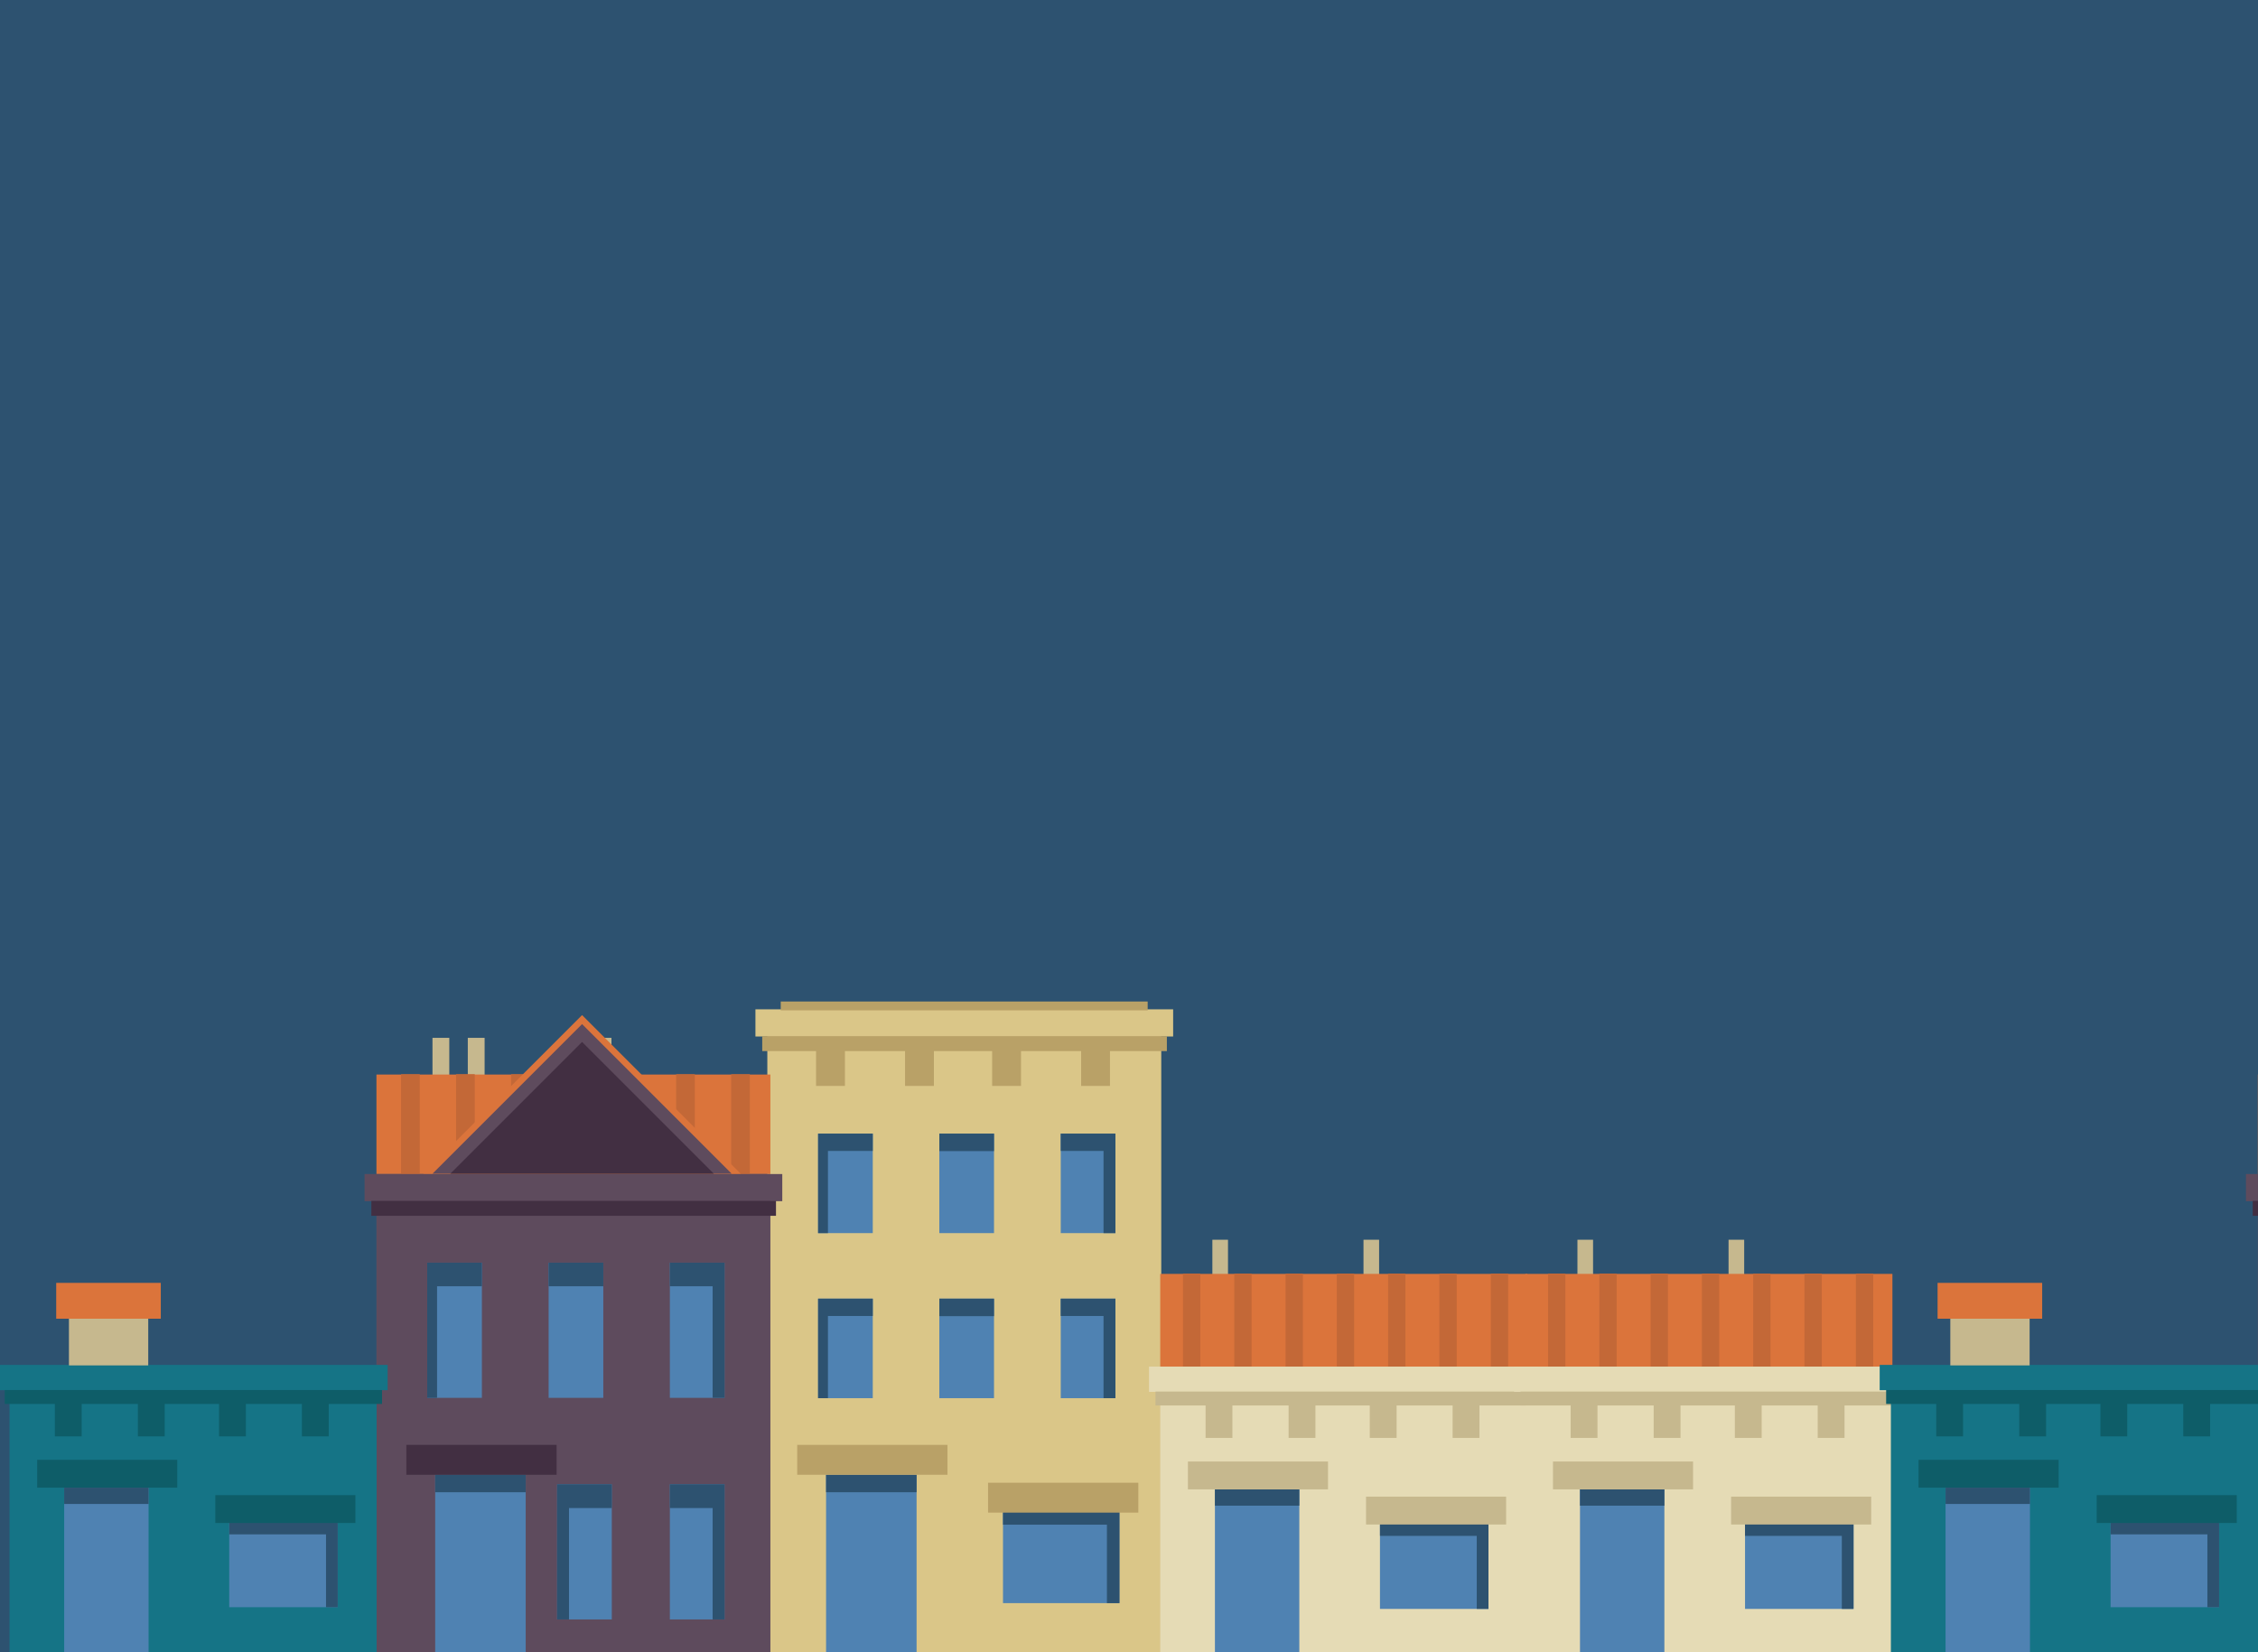 <?xml version="1.0" encoding="utf-8"?>
<!-- Generator: Adobe Illustrator 19.0.1, SVG Export Plug-In . SVG Version: 6.00 Build 0)  -->
<svg version="1.1" xmlns="http://www.w3.org/2000/svg" xmlns:xlink="http://www.w3.org/1999/xlink" x="0px" y="0px"
	 viewBox="0 0 1329.8 973" style="enable-background:new 0 0 1329.8 973;" xml:space="preserve">
<style type="text/css">
	.st0{fill:#2D5270;}
	.st1{fill:#DAC688;}
	.st2{fill:#4F82B2;}
	.st3{fill:#B9A167;}
	.st4{fill:#C6B88E;}
	.st5{fill:#5E4B5D;}
	.st6{fill:#DB743B;}
	.st7{fill:#C36837;}
	.st8{fill:#422F42;}
	.st9{fill:#E5DBB5;}
	.st10{fill:#157486;}
	.st11{fill:#0E5D68;}
</style>
<g id="Night">
	<rect x="-19.4" y="-144" class="st0" width="1829.2" height="1134.2"/>
</g>
<g id="Layer_1">
	<g>
		<g>
			<rect x="451.9" y="608.4" class="st1" width="232" height="367.9"/>
			<g>
				<rect x="590.7" y="885.5" class="st2" width="68.5" height="58.6"/>
				<polygon class="st0" points="590.7,885.5 590.7,897.9 651.9,897.9 651.9,944.1 659.3,944.1 659.3,885.5 				"/>
			</g>
			<g>
				<rect x="486.5" y="868.5" class="st2" width="53.3" height="107.2"/>
				<rect x="486.5" y="868.5" class="st0" width="53.3" height="10.3"/>
			</g>
			<rect x="444.9" y="594.4" class="st1" width="246" height="16"/>
			<rect x="459.8" y="589.8" class="st3" width="216.1" height="5.2"/>
			<g>
				<rect x="448.9" y="610.2" class="st3" width="238.3" height="8.8"/>
				<rect x="480.6" y="617.8" class="st3" width="17" height="21.7"/>
				<rect x="533" y="617.8" class="st3" width="17" height="21.7"/>
				<rect x="584.3" y="617.8" class="st3" width="17" height="21.7"/>
				<rect x="636.7" y="617.8" class="st3" width="17" height="21.7"/>
			</g>
			<g>
				<rect x="481.8" y="667.6" class="st2" width="32.2" height="58.6"/>
				<polygon class="st0" points="487.6,677.8 514,677.8 514,667.6 481.8,667.6 481.8,726.2 487.6,726.2 				"/>
			</g>
			<g>
				<rect x="553.2" y="667.6" class="st2" width="32.2" height="58.6"/>
				<rect x="553.2" y="667.6" class="st0" width="32.2" height="10.3"/>
			</g>
			<g>
				<rect x="624.7" y="667.6" class="st2" width="32.2" height="58.6"/>
				<polygon class="st0" points="624.7,667.6 624.7,677.8 649.9,677.8 649.9,726.2 656.9,726.2 656.9,667.6 				"/>
			</g>
			<g>
				<rect x="481.8" y="764.8" class="st2" width="32.2" height="58.6"/>
				<polygon class="st0" points="487.6,775 514,775 514,764.8 481.8,764.8 481.8,823.4 487.6,823.4 				"/>
			</g>
			<g>
				<rect x="553.2" y="764.8" class="st2" width="32.2" height="58.6"/>
				<rect x="553.2" y="764.8" class="st0" width="32.2" height="10.3"/>
			</g>
			<g>
				<rect x="624.7" y="764.8" class="st2" width="32.2" height="58.6"/>
				<polygon class="st0" points="624.7,764.8 624.7,775 649.9,775 649.9,823.4 656.9,823.4 656.9,764.8 				"/>
			</g>
			<rect x="581.9" y="873.2" class="st3" width="88.5" height="17.6"/>
			<rect x="469.5" y="850.9" class="st3" width="88.5" height="17.6"/>
		</g>
		<g>
			<rect x="254.7" y="611.2" class="st4" width="9.9" height="35.1"/>
			<rect x="275.5" y="611.2" class="st4" width="9.9" height="35.1"/>
			<rect x="350.2" y="611.2" class="st4" width="9.9" height="35.1"/>
			<rect x="221.7" y="705.4" class="st5" width="232" height="270.4"/>
			<g>
				<rect x="256.3" y="868.5" class="st2" width="53.3" height="107.2"/>
				<rect x="256.3" y="868.5" class="st0" width="53.3" height="10.3"/>
			</g>
			<rect x="221.7" y="632.8" class="st6" width="232" height="58.6"/>
			<rect x="236.2" y="632.6" class="st7" width="11" height="58.8"/>
			<rect x="268.6" y="632.6" class="st7" width="11" height="58.8"/>
			<rect x="301" y="632.6" class="st7" width="11" height="58.8"/>
			<rect x="333.4" y="632.6" class="st7" width="11" height="58.8"/>
			<rect x="365.8" y="632.6" class="st7" width="11" height="58.8"/>
			<rect x="398.2" y="632.6" class="st7" width="11" height="58.8"/>
			<rect x="430.6" y="632.6" class="st7" width="11" height="58.8"/>
			<rect x="214.7" y="691.4" class="st5" width="246" height="16"/>
			<rect x="218.7" y="707.2" class="st8" width="238.3" height="8.8"/>
			<g>
				<rect x="251.6" y="743.6" class="st2" width="32.2" height="79.6"/>
				<polygon class="st0" points="257.4,757.5 283.8,757.5 283.8,743.6 251.6,743.6 251.6,823.2 257.4,823.2 				"/>
			</g>
			<g>
				<rect x="323.1" y="743.6" class="st2" width="32.2" height="79.6"/>
				<rect x="323.1" y="743.6" class="st0" width="32.2" height="13.9"/>
			</g>
			<g>
				<rect x="394.5" y="743.6" class="st2" width="32.2" height="79.6"/>
				<polygon class="st0" points="394.5,743.6 394.5,757.5 419.7,757.5 419.7,823.2 426.7,823.2 426.7,743.6 				"/>
			</g>
			<g>
				<rect x="394.5" y="874.1" class="st2" width="32.2" height="79.6"/>
				<polygon class="st0" points="394.5,874.1 394.5,888.1 419.7,888.1 419.7,953.7 426.7,953.7 426.7,874.1 				"/>
			</g>
			<g>
				<rect x="328.1" y="874.1" class="st2" width="32.2" height="79.6"/>
				<polygon class="st0" points="360.3,874.1 360.3,888.1 335.1,888.1 335.1,953.7 328.1,953.7 328.1,874.1 				"/>
			</g>
			<rect x="239.3" y="850.9" class="st8" width="88.5" height="17.6"/>
			<g>
				<polygon class="st6" points="436.2,691.2 342.8,597.8 249.4,691.2 				"/>
				<polygon class="st5" points="254.7,691.2 430.9,691.2 342.8,603.1 				"/>
				<polygon class="st8" points="265.2,691.2 420.4,691.2 342.8,613.6 				"/>
			</g>
		</g>
		<g>
			<rect x="714" y="730.1" class="st4" width="9.2" height="32.8"/>
			<rect x="803" y="730.1" class="st4" width="9.2" height="32.8"/>
			<rect x="683.3" y="817.9" class="st9" width="216.2" height="159.1"/>
			<rect x="812.7" y="892.9" class="st2" width="63.9" height="54.6"/>
			<polygon class="st0" points="812.7,892.9 812.7,904.5 869.7,904.5 869.7,947.5 876.6,947.5 876.6,892.9 			"/>
			<rect x="715.5" y="877.1" class="st2" width="49.7" height="99.9"/>
			<rect x="715.5" y="877.1" class="st0" width="49.7" height="9.6"/>
			<rect x="683.3" y="750.2" class="st6" width="216.2" height="54.6"/>
			<rect x="696.7" y="750" class="st7" width="10.2" height="54.8"/>
			<rect x="726.9" y="750" class="st7" width="10.2" height="54.8"/>
			<rect x="757.1" y="750" class="st7" width="10.2" height="54.8"/>
			<rect x="787.3" y="750" class="st7" width="10.2" height="54.8"/>
			<rect x="817.5" y="750" class="st7" width="10.2" height="54.8"/>
			<rect x="847.7" y="750" class="st7" width="10.2" height="54.8"/>
			<rect x="878" y="750" class="st7" width="10.2" height="54.8"/>
			<rect x="676.7" y="804.8" class="st9" width="229.3" height="14.9"/>
			<rect x="680.5" y="819.5" class="st4" width="222.2" height="8.2"/>
			<rect x="710" y="826.6" class="st4" width="15.8" height="20.2"/>
			<rect x="758.9" y="826.6" class="st4" width="15.8" height="20.2"/>
			<rect x="806.7" y="826.6" class="st4" width="15.8" height="20.2"/>
			<rect x="855.5" y="826.6" class="st4" width="15.8" height="20.2"/>
			<rect x="804.5" y="881.4" class="st4" width="82.5" height="16.4"/>
			<rect x="699.6" y="860.7" class="st4" width="82.5" height="16.4"/>
		</g>
		<g>
			<rect x="5.6" y="816.9" class="st10" width="216.2" height="159.1"/>
			<rect x="135" y="891.9" class="st2" width="63.9" height="54.6"/>
			<polygon class="st0" points="135,891.9 135,903.6 192,903.6 192,946.5 198.9,946.5 198.9,891.9 			"/>
			<rect x="37.8" y="876.1" class="st2" width="49.7" height="99.9"/>
			<rect x="37.8" y="876.1" class="st0" width="49.7" height="9.6"/>
			<rect x="-1" y="803.8" class="st10" width="229.3" height="14.9"/>
			<rect x="2.8" y="818.6" class="st11" width="222.2" height="8.2"/>
			<rect x="32.3" y="825.7" class="st11" width="15.8" height="20.2"/>
			<rect x="81.2" y="825.7" class="st11" width="15.8" height="20.2"/>
			<rect x="129" y="825.7" class="st11" width="15.8" height="20.2"/>
			<rect x="177.8" y="825.7" class="st11" width="15.8" height="20.2"/>
			<rect x="126.8" y="880.5" class="st11" width="82.5" height="16.4"/>
			<rect x="21.9" y="859.7" class="st11" width="82.5" height="16.4"/>
			<g>
				<rect x="40.6" y="771.3" class="st4" width="46.7" height="32.8"/>
				<rect x="33.1" y="755.5" class="st6" width="61.6" height="21.1"/>
			</g>
		</g>
	</g>
	<g>
		<rect x="929" y="730.1" class="st4" width="9.2" height="32.8"/>
		<rect x="1018" y="730.1" class="st4" width="9.2" height="32.8"/>
		<rect x="898.3" y="817.9" class="st9" width="216.2" height="159.1"/>
		<rect x="1027.7" y="892.9" class="st2" width="63.9" height="54.6"/>
		<polygon class="st0" points="1027.7,892.9 1027.7,904.5 1084.7,904.5 1084.7,947.5 1091.6,947.5 1091.6,892.9 		"/>
		<rect x="930.5" y="877.1" class="st2" width="49.7" height="99.9"/>
		<rect x="930.5" y="877.1" class="st0" width="49.7" height="9.6"/>
		<rect x="898.3" y="750.2" class="st6" width="216.2" height="54.6"/>
		<rect x="911.7" y="750" class="st7" width="10.2" height="54.8"/>
		<rect x="941.9" y="750" class="st7" width="10.2" height="54.8"/>
		<rect x="972.1" y="750" class="st7" width="10.2" height="54.8"/>
		<rect x="1002.3" y="750" class="st7" width="10.2" height="54.8"/>
		<rect x="1032.5" y="750" class="st7" width="10.2" height="54.8"/>
		<rect x="1062.7" y="750" class="st7" width="10.2" height="54.8"/>
		<rect x="1093" y="750" class="st7" width="10.2" height="54.8"/>
		<rect x="891.7" y="804.8" class="st9" width="229.3" height="14.9"/>
		<rect x="895.5" y="819.5" class="st4" width="222.2" height="8.2"/>
		<rect x="925" y="826.6" class="st4" width="15.8" height="20.2"/>
		<rect x="973.9" y="826.6" class="st4" width="15.8" height="20.2"/>
		<rect x="1021.7" y="826.6" class="st4" width="15.8" height="20.2"/>
		<rect x="1070.5" y="826.6" class="st4" width="15.8" height="20.2"/>
		<rect x="1019.5" y="881.4" class="st4" width="82.5" height="16.4"/>
		<rect x="914.6" y="860.7" class="st4" width="82.5" height="16.4"/>
	</g>
	<g>
		<g>
			<rect x="1329.7" y="705.4" class="st5" width="232" height="270.4"/>
			<rect x="1329.7" y="632.8" class="st6" width="232" height="58.6"/>
			<rect x="1322.7" y="691.4" class="st5" width="246" height="16"/>
			<rect x="1326.7" y="707.2" class="st8" width="238.3" height="8.8"/>
		</g>
		<g>
			<rect x="1113.6" y="816.9" class="st10" width="216.2" height="159.1"/>
			<rect x="1243" y="891.9" class="st2" width="63.9" height="54.6"/>
			<polygon class="st0" points="1243,891.9 1243,903.6 1300,903.6 1300,946.5 1306.9,946.5 1306.9,891.9 			"/>
			<rect x="1145.8" y="876.1" class="st2" width="49.7" height="99.9"/>
			<rect x="1145.8" y="876.1" class="st0" width="49.7" height="9.6"/>
			<rect x="1107" y="803.8" class="st10" width="229.3" height="14.9"/>
			<rect x="1110.8" y="818.6" class="st11" width="222.2" height="8.2"/>
			<rect x="1140.3" y="825.7" class="st11" width="15.8" height="20.2"/>
			<rect x="1189.2" y="825.7" class="st11" width="15.8" height="20.2"/>
			<rect x="1237" y="825.7" class="st11" width="15.8" height="20.2"/>
			<rect x="1285.8" y="825.7" class="st11" width="15.8" height="20.2"/>
			<rect x="1234.8" y="880.5" class="st11" width="82.5" height="16.4"/>
			<rect x="1129.9" y="859.7" class="st11" width="82.5" height="16.4"/>
			<g>
				<rect x="1148.6" y="771.3" class="st4" width="46.7" height="32.8"/>
				<rect x="1141.1" y="755.5" class="st6" width="61.6" height="21.1"/>
			</g>
		</g>
	</g>
</g>
</svg>
